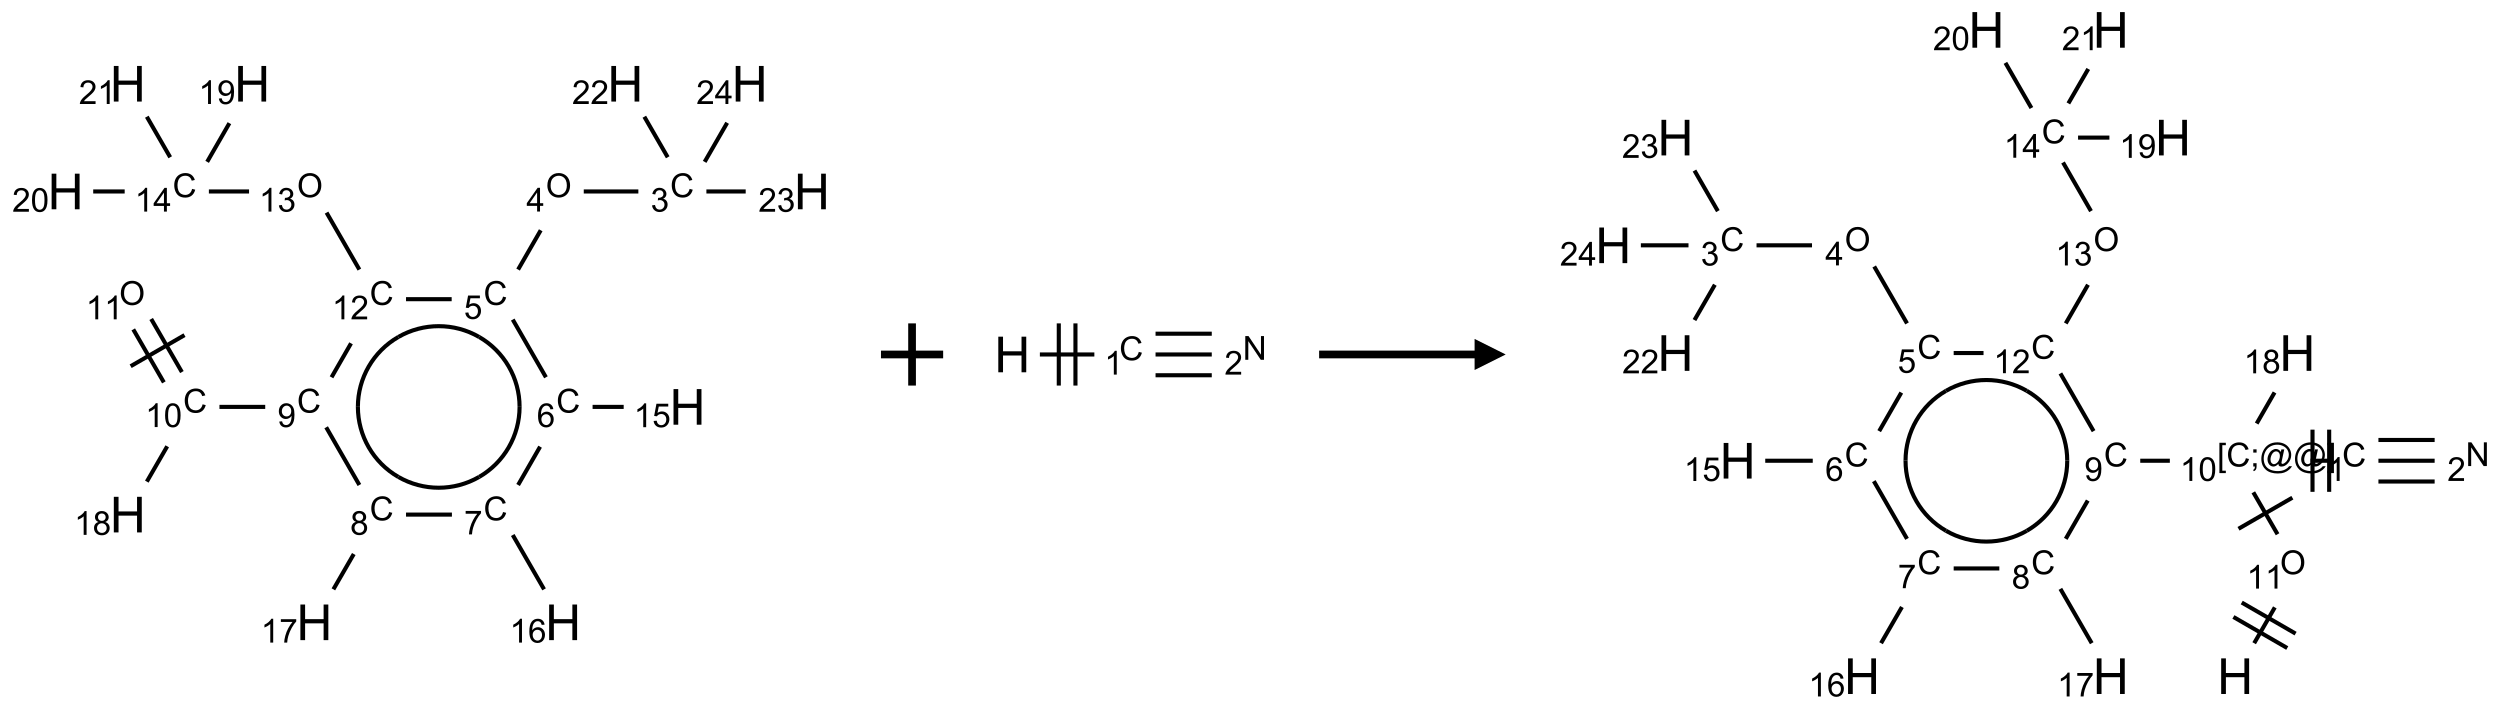 <?xml version="1.0" encoding="UTF-8"?>
<svg xmlns="http://www.w3.org/2000/svg" xmlns:xlink="http://www.w3.org/1999/xlink" width="804" height="228" viewBox="0 0 804 228">
<defs>
<g>
<g id="glyph-0-0">
<path d="M 1.332 0 L 1.332 -6.668 L 6.668 -6.668 L 6.668 0 Z M 1.5 -0.168 L 6.5 -0.168 L 6.5 -6.5 L 1.5 -6.5 Z M 1.5 -0.168 "/>
</g>
<g id="glyph-0-1">
<path d="M 6.27 -2.676 L 7.281 -2.422 C 7.07 -1.594 6.688 -0.961 6.137 -0.523 C 5.586 -0.086 4.914 0.129 4.121 0.129 C 3.297 0.129 2.629 -0.039 2.113 -0.371 C 1.598 -0.707 1.203 -1.191 0.934 -1.828 C 0.664 -2.465 0.531 -3.145 0.531 -3.875 C 0.531 -4.672 0.684 -5.363 0.988 -5.957 C 1.293 -6.547 1.723 -6.996 2.285 -7.305 C 2.844 -7.613 3.461 -7.766 4.137 -7.766 C 4.898 -7.766 5.543 -7.57 6.062 -7.184 C 6.582 -6.793 6.945 -6.246 7.152 -5.543 L 6.156 -5.309 C 5.98 -5.863 5.723 -6.266 5.387 -6.52 C 5.051 -6.773 4.625 -6.902 4.113 -6.902 C 3.527 -6.902 3.039 -6.762 2.645 -6.48 C 2.25 -6.199 1.973 -5.82 1.812 -5.348 C 1.652 -4.871 1.574 -4.383 1.574 -3.879 C 1.574 -3.23 1.668 -2.664 1.855 -2.18 C 2.047 -1.695 2.34 -1.332 2.738 -1.094 C 3.137 -0.855 3.57 -0.734 4.035 -0.734 C 4.602 -0.734 5.082 -0.898 5.473 -1.223 C 5.867 -1.551 6.133 -2.035 6.27 -2.676 Z M 6.27 -2.676 "/>
</g>
<g id="glyph-0-2">
<path d="M 0.449 -2.016 L 1.387 -2.141 C 1.492 -1.609 1.676 -1.227 1.934 -0.992 C 2.191 -0.758 2.508 -0.641 2.879 -0.641 C 3.32 -0.641 3.695 -0.793 3.996 -1.098 C 4.301 -1.402 4.453 -1.781 4.453 -2.234 C 4.453 -2.664 4.312 -3.02 4.031 -3.301 C 3.75 -3.578 3.391 -3.719 2.957 -3.719 C 2.781 -3.719 2.562 -3.684 2.297 -3.613 L 2.402 -4.438 C 2.465 -4.43 2.516 -4.426 2.551 -4.426 C 2.949 -4.426 3.312 -4.531 3.629 -4.738 C 3.949 -4.949 4.109 -5.27 4.109 -5.703 C 4.109 -6.047 3.992 -6.332 3.762 -6.559 C 3.527 -6.785 3.227 -6.895 2.859 -6.895 C 2.496 -6.895 2.191 -6.781 1.949 -6.551 C 1.707 -6.324 1.547 -5.98 1.48 -5.52 L 0.543 -5.688 C 0.656 -6.316 0.918 -6.805 1.324 -7.148 C 1.73 -7.492 2.234 -7.668 2.84 -7.668 C 3.254 -7.668 3.641 -7.578 3.988 -7.398 C 4.34 -7.219 4.609 -6.977 4.793 -6.668 C 4.98 -6.359 5.074 -6.031 5.074 -5.684 C 5.074 -5.352 4.984 -5.051 4.809 -4.781 C 4.629 -4.512 4.367 -4.297 4.02 -4.137 C 4.473 -4.031 4.824 -3.816 5.074 -3.488 C 5.324 -3.16 5.449 -2.75 5.449 -2.254 C 5.449 -1.59 5.203 -1.023 4.719 -0.559 C 4.234 -0.098 3.617 0.137 2.875 0.137 C 2.203 0.137 1.648 -0.062 1.207 -0.465 C 0.762 -0.863 0.512 -1.379 0.449 -2.016 Z M 0.449 -2.016 "/>
</g>
<g id="glyph-0-3">
<path d="M 0.516 -3.719 C 0.516 -4.984 0.855 -5.977 1.535 -6.695 C 2.215 -7.414 3.094 -7.77 4.172 -7.77 C 4.875 -7.77 5.512 -7.602 6.078 -7.266 C 6.645 -6.93 7.074 -6.461 7.371 -5.855 C 7.668 -5.254 7.816 -4.57 7.816 -3.809 C 7.816 -3.035 7.66 -2.34 7.348 -1.73 C 7.035 -1.117 6.594 -0.656 6.02 -0.34 C 5.449 -0.027 4.828 0.129 4.168 0.129 C 3.449 0.129 2.805 -0.043 2.238 -0.391 C 1.672 -0.738 1.246 -1.211 0.953 -1.812 C 0.66 -2.414 0.516 -3.047 0.516 -3.719 Z M 1.559 -3.703 C 1.559 -2.781 1.805 -2.059 2.301 -1.527 C 2.793 -1 3.414 -0.734 4.16 -0.734 C 4.922 -0.734 5.547 -1 6.039 -1.535 C 6.531 -2.07 6.777 -2.828 6.777 -3.812 C 6.777 -4.434 6.672 -4.977 6.461 -5.441 C 6.25 -5.902 5.945 -6.262 5.539 -6.52 C 5.133 -6.773 4.68 -6.902 4.176 -6.902 C 3.461 -6.902 2.848 -6.656 2.332 -6.164 C 1.816 -5.672 1.559 -4.852 1.559 -3.703 Z M 1.559 -3.703 "/>
</g>
<g id="glyph-0-4">
<path d="M 3.449 0 L 3.449 -1.828 L 0.137 -1.828 L 0.137 -2.688 L 3.621 -7.637 L 4.387 -7.637 L 4.387 -2.688 L 5.418 -2.688 L 5.418 -1.828 L 4.387 -1.828 L 4.387 0 Z M 3.449 -2.688 L 3.449 -6.129 L 1.059 -2.688 Z M 3.449 -2.688 "/>
</g>
<g id="glyph-0-5">
<path d="M 0.441 -2 L 1.426 -2.082 C 1.5 -1.605 1.668 -1.242 1.934 -1.004 C 2.199 -0.762 2.52 -0.641 2.895 -0.641 C 3.348 -0.641 3.73 -0.812 4.043 -1.152 C 4.355 -1.492 4.512 -1.941 4.512 -2.504 C 4.512 -3.039 4.359 -3.461 4.059 -3.77 C 3.758 -4.078 3.367 -4.234 2.879 -4.234 C 2.578 -4.234 2.305 -4.164 2.062 -4.027 C 1.82 -3.891 1.629 -3.715 1.488 -3.496 L 0.609 -3.609 L 1.348 -7.531 L 5.145 -7.531 L 5.145 -6.637 L 2.098 -6.637 L 1.688 -4.582 C 2.145 -4.902 2.625 -5.062 3.129 -5.062 C 3.797 -5.062 4.359 -4.832 4.816 -4.371 C 5.277 -3.91 5.504 -3.312 5.504 -2.59 C 5.504 -1.898 5.305 -1.301 4.902 -0.797 C 4.41 -0.18 3.742 0.129 2.895 0.129 C 2.199 0.129 1.633 -0.062 1.195 -0.453 C 0.758 -0.844 0.504 -1.359 0.441 -2 Z M 0.441 -2 "/>
</g>
<g id="glyph-0-6">
<path d="M 5.309 -5.766 L 4.375 -5.691 C 4.293 -6.059 4.172 -6.328 4.02 -6.496 C 3.766 -6.762 3.453 -6.895 3.082 -6.895 C 2.785 -6.895 2.523 -6.812 2.297 -6.645 C 2 -6.43 1.77 -6.117 1.598 -5.703 C 1.43 -5.289 1.34 -4.703 1.332 -3.938 C 1.559 -4.281 1.836 -4.535 2.16 -4.703 C 2.488 -4.871 2.828 -4.953 3.188 -4.953 C 3.812 -4.953 4.344 -4.723 4.785 -4.262 C 5.223 -3.801 5.441 -3.207 5.441 -2.48 C 5.441 -2 5.34 -1.555 5.133 -1.145 C 4.926 -0.73 4.641 -0.418 4.281 -0.199 C 3.922 0.02 3.512 0.129 3.051 0.129 C 2.27 0.129 1.633 -0.156 1.141 -0.73 C 0.648 -1.305 0.402 -2.254 0.402 -3.574 C 0.402 -5.051 0.672 -6.121 1.219 -6.793 C 1.695 -7.375 2.336 -7.668 3.141 -7.668 C 3.742 -7.668 4.234 -7.5 4.617 -7.16 C 5 -6.824 5.23 -6.359 5.309 -5.766 Z M 1.48 -2.473 C 1.48 -2.152 1.547 -1.844 1.684 -1.547 C 1.82 -1.25 2.016 -1.027 2.262 -0.871 C 2.508 -0.719 2.766 -0.641 3.035 -0.641 C 3.434 -0.641 3.773 -0.801 4.059 -1.121 C 4.344 -1.441 4.484 -1.875 4.484 -2.422 C 4.484 -2.949 4.344 -3.367 4.062 -3.668 C 3.781 -3.973 3.426 -4.125 3 -4.125 C 2.578 -4.125 2.219 -3.973 1.922 -3.668 C 1.625 -3.363 1.48 -2.969 1.48 -2.473 Z M 1.48 -2.473 "/>
</g>
<g id="glyph-0-7">
<path d="M 3.973 0 L 3.035 0 L 3.035 -5.973 C 2.809 -5.758 2.516 -5.543 2.148 -5.328 C 1.781 -5.113 1.453 -4.953 1.16 -4.844 L 1.16 -5.75 C 1.684 -5.996 2.145 -6.297 2.535 -6.645 C 2.93 -6.996 3.207 -7.336 3.371 -7.668 L 3.973 -7.668 Z M 3.973 0 "/>
</g>
<g id="glyph-0-8">
<path d="M 0.504 -6.637 L 0.504 -7.535 L 5.449 -7.535 L 5.449 -6.809 C 4.961 -6.289 4.48 -5.602 4.004 -4.746 C 3.527 -3.887 3.156 -3.004 2.895 -2.098 C 2.707 -1.461 2.59 -0.762 2.535 0 L 1.574 0 C 1.582 -0.602 1.703 -1.328 1.926 -2.176 C 2.152 -3.027 2.477 -3.848 2.898 -4.637 C 3.32 -5.426 3.77 -6.094 4.246 -6.637 Z M 0.504 -6.637 "/>
</g>
<g id="glyph-0-9">
<path d="M 1.887 -4.141 C 1.496 -4.281 1.207 -4.484 1.02 -4.75 C 0.832 -5.016 0.738 -5.328 0.738 -5.699 C 0.738 -6.254 0.938 -6.719 1.34 -7.098 C 1.738 -7.477 2.27 -7.668 2.934 -7.668 C 3.598 -7.668 4.137 -7.473 4.543 -7.086 C 4.949 -6.699 5.152 -6.227 5.152 -5.672 C 5.152 -5.316 5.059 -5.008 4.871 -4.746 C 4.688 -4.484 4.406 -4.281 4.027 -4.141 C 4.496 -3.988 4.852 -3.742 5.098 -3.402 C 5.34 -3.062 5.465 -2.656 5.465 -2.184 C 5.465 -1.531 5.234 -0.98 4.77 -0.535 C 4.309 -0.09 3.703 0.129 2.949 0.129 C 2.195 0.129 1.586 -0.094 1.125 -0.539 C 0.664 -0.984 0.434 -1.543 0.434 -2.207 C 0.434 -2.703 0.559 -3.121 0.809 -3.457 C 1.062 -3.793 1.422 -4.02 1.887 -4.141 Z M 1.699 -5.73 C 1.699 -5.367 1.812 -5.074 2.047 -4.844 C 2.281 -4.613 2.582 -4.5 2.953 -4.5 C 3.312 -4.5 3.609 -4.613 3.84 -4.84 C 4.07 -5.066 4.188 -5.348 4.188 -5.676 C 4.188 -6.02 4.07 -6.309 3.832 -6.543 C 3.594 -6.777 3.297 -6.895 2.941 -6.895 C 2.586 -6.895 2.289 -6.781 2.051 -6.551 C 1.816 -6.324 1.699 -6.047 1.699 -5.73 Z M 1.395 -2.203 C 1.395 -1.938 1.461 -1.676 1.586 -1.426 C 1.711 -1.176 1.902 -0.984 2.152 -0.848 C 2.402 -0.711 2.672 -0.641 2.957 -0.641 C 3.406 -0.641 3.777 -0.785 4.066 -1.074 C 4.359 -1.363 4.504 -1.727 4.504 -2.172 C 4.504 -2.625 4.355 -2.996 4.055 -3.293 C 3.754 -3.586 3.379 -3.734 2.926 -3.734 C 2.484 -3.734 2.121 -3.59 1.832 -3.297 C 1.543 -3.004 1.395 -2.641 1.395 -2.203 Z M 1.395 -2.203 "/>
</g>
<g id="glyph-0-10">
<path d="M 0.582 -1.766 L 1.484 -1.848 C 1.562 -1.426 1.707 -1.117 1.922 -0.926 C 2.137 -0.734 2.414 -0.641 2.75 -0.641 C 3.039 -0.641 3.289 -0.707 3.508 -0.84 C 3.727 -0.973 3.902 -1.148 4.043 -1.367 C 4.18 -1.586 4.297 -1.887 4.391 -2.262 C 4.484 -2.637 4.531 -3.016 4.531 -3.406 C 4.531 -3.449 4.531 -3.512 4.527 -3.594 C 4.34 -3.297 4.082 -3.055 3.758 -2.867 C 3.434 -2.68 3.082 -2.59 2.703 -2.59 C 2.07 -2.59 1.535 -2.816 1.098 -3.277 C 0.66 -3.734 0.441 -4.34 0.441 -5.09 C 0.441 -5.863 0.672 -6.484 1.129 -6.957 C 1.586 -7.43 2.156 -7.668 2.844 -7.668 C 3.34 -7.668 3.793 -7.531 4.207 -7.266 C 4.617 -7 4.93 -6.617 5.145 -6.121 C 5.355 -5.629 5.465 -4.91 5.465 -3.973 C 5.465 -2.996 5.359 -2.223 5.145 -1.645 C 4.934 -1.066 4.617 -0.625 4.199 -0.324 C 3.781 -0.02 3.293 0.129 2.73 0.129 C 2.133 0.129 1.645 -0.035 1.266 -0.367 C 0.887 -0.699 0.66 -1.164 0.582 -1.766 Z M 4.422 -5.137 C 4.422 -5.676 4.277 -6.102 3.992 -6.418 C 3.707 -6.734 3.359 -6.891 2.957 -6.891 C 2.543 -6.891 2.18 -6.719 1.871 -6.379 C 1.562 -6.039 1.406 -5.598 1.406 -5.059 C 1.406 -4.57 1.555 -4.176 1.848 -3.871 C 2.141 -3.566 2.5 -3.418 2.934 -3.418 C 3.367 -3.418 3.723 -3.57 4.004 -3.871 C 4.281 -4.176 4.422 -4.598 4.422 -5.137 Z M 4.422 -5.137 "/>
</g>
<g id="glyph-0-11">
<path d="M 0.441 -3.766 C 0.441 -4.668 0.535 -5.395 0.723 -5.945 C 0.906 -6.496 1.184 -6.922 1.551 -7.219 C 1.918 -7.516 2.375 -7.668 2.934 -7.668 C 3.344 -7.668 3.703 -7.586 4.012 -7.418 C 4.32 -7.254 4.574 -7.016 4.777 -6.707 C 4.977 -6.395 5.137 -6.016 5.25 -5.57 C 5.363 -5.125 5.422 -4.523 5.422 -3.766 C 5.422 -2.871 5.328 -2.148 5.145 -1.598 C 4.961 -1.047 4.688 -0.621 4.32 -0.32 C 3.953 -0.02 3.492 0.129 2.934 0.129 C 2.195 0.129 1.617 -0.133 1.199 -0.66 C 0.695 -1.297 0.441 -2.332 0.441 -3.766 Z M 1.406 -3.766 C 1.406 -2.512 1.555 -1.68 1.848 -1.262 C 2.141 -0.848 2.5 -0.641 2.934 -0.641 C 3.363 -0.641 3.727 -0.848 4.02 -1.266 C 4.312 -1.684 4.457 -2.516 4.457 -3.766 C 4.457 -5.023 4.312 -5.859 4.02 -6.27 C 3.727 -6.684 3.359 -6.891 2.922 -6.891 C 2.492 -6.891 2.148 -6.707 1.891 -6.344 C 1.566 -5.879 1.406 -5.02 1.406 -3.766 Z M 1.406 -3.766 "/>
</g>
<g id="glyph-0-12">
<path d="M 5.371 -0.902 L 5.371 0 L 0.324 0 C 0.316 -0.227 0.352 -0.441 0.434 -0.652 C 0.562 -0.996 0.766 -1.332 1.051 -1.668 C 1.332 -2 1.742 -2.387 2.277 -2.824 C 3.105 -3.504 3.668 -4.043 3.957 -4.441 C 4.25 -4.84 4.395 -5.215 4.395 -5.566 C 4.395 -5.938 4.262 -6.254 3.996 -6.508 C 3.73 -6.762 3.387 -6.891 2.957 -6.891 C 2.508 -6.891 2.145 -6.754 1.875 -6.484 C 1.605 -6.215 1.469 -5.84 1.465 -5.359 L 0.5 -5.457 C 0.566 -6.176 0.812 -6.727 1.246 -7.102 C 1.676 -7.477 2.254 -7.668 2.98 -7.668 C 3.711 -7.668 4.293 -7.465 4.719 -7.059 C 5.145 -6.652 5.359 -6.148 5.359 -5.547 C 5.359 -5.242 5.297 -4.941 5.172 -4.645 C 5.047 -4.352 4.84 -4.039 4.551 -3.715 C 4.262 -3.387 3.777 -2.938 3.105 -2.371 C 2.543 -1.898 2.18 -1.578 2.02 -1.41 C 1.859 -1.242 1.73 -1.07 1.625 -0.902 Z M 5.371 -0.902 "/>
</g>
<g id="glyph-0-13">
<path d="M 0.812 0 L 0.812 -7.637 L 1.848 -7.637 L 5.859 -1.641 L 5.859 -7.637 L 6.828 -7.637 L 6.828 0 L 5.793 0 L 1.781 -6 L 1.781 0 Z M 0.812 0 "/>
</g>
<g id="glyph-0-14">
<path d="M 0.723 2.121 L 0.723 -7.637 L 2.793 -7.637 L 2.793 -6.859 L 1.66 -6.859 L 1.66 1.344 L 2.793 1.344 L 2.793 2.121 Z M 0.723 2.121 "/>
</g>
<g id="glyph-0-15">
<path d="M 0.949 -4.465 L 0.949 -5.531 L 2.016 -5.531 L 2.016 -4.465 Z M 0.949 0 L 0.949 -1.066 L 2.016 -1.066 L 2.016 0 C 2.016 0.391 1.945 0.711 1.809 0.949 C 1.668 1.191 1.449 1.379 1.145 1.512 L 0.887 1.109 C 1.082 1.023 1.23 0.895 1.324 0.727 C 1.418 0.559 1.469 0.316 1.48 0 Z M 0.949 0 "/>
</g>
<g id="glyph-0-16">
<path d="M 6.047 -0.848 C 5.82 -0.59 5.57 -0.379 5.289 -0.223 C 5.008 -0.062 4.73 0.016 4.449 0.016 C 4.141 0.016 3.84 -0.074 3.547 -0.254 C 3.254 -0.434 3.02 -0.715 2.836 -1.09 C 2.652 -1.465 2.562 -1.875 2.562 -2.324 C 2.562 -2.875 2.703 -3.43 2.988 -3.98 C 3.27 -4.535 3.621 -4.953 4.043 -5.23 C 4.461 -5.508 4.871 -5.645 5.266 -5.645 C 5.566 -5.645 5.855 -5.566 6.129 -5.41 C 6.402 -5.25 6.641 -5.012 6.84 -4.688 L 7.016 -5.496 L 7.949 -5.496 L 7.199 -2 C 7.094 -1.516 7.043 -1.246 7.043 -1.191 C 7.043 -1.098 7.078 -1.02 7.148 -0.949 C 7.219 -0.883 7.305 -0.848 7.406 -0.848 C 7.59 -0.848 7.832 -0.953 8.129 -1.168 C 8.527 -1.445 8.84 -1.816 9.07 -2.285 C 9.301 -2.75 9.418 -3.234 9.418 -3.73 C 9.418 -4.309 9.27 -4.852 8.973 -5.355 C 8.676 -5.859 8.23 -6.262 7.645 -6.562 C 7.055 -6.863 6.406 -7.016 5.691 -7.016 C 4.879 -7.016 4.137 -6.824 3.465 -6.445 C 2.793 -6.066 2.273 -5.52 1.902 -4.809 C 1.535 -4.098 1.348 -3.34 1.348 -2.527 C 1.348 -1.676 1.535 -0.941 1.902 -0.328 C 2.273 0.285 2.809 0.742 3.508 1.035 C 4.207 1.328 4.984 1.473 5.832 1.473 C 6.742 1.473 7.504 1.32 8.121 1.016 C 8.734 0.711 9.195 0.34 9.5 -0.098 L 10.441 -0.098 C 10.266 0.266 9.961 0.637 9.531 1.016 C 9.102 1.395 8.59 1.695 7.996 1.914 C 7.402 2.133 6.688 2.246 5.848 2.246 C 5.078 2.246 4.367 2.145 3.715 1.949 C 3.066 1.75 2.512 1.453 2.051 1.055 C 1.594 0.656 1.25 0.199 1.016 -0.316 C 0.723 -0.973 0.578 -1.684 0.578 -2.441 C 0.578 -3.289 0.75 -4.098 1.098 -4.863 C 1.523 -5.805 2.125 -6.527 2.902 -7.027 C 3.684 -7.527 4.629 -7.777 5.738 -7.777 C 6.602 -7.777 7.375 -7.602 8.059 -7.246 C 8.746 -6.895 9.285 -6.371 9.684 -5.672 C 10.02 -5.07 10.188 -4.418 10.188 -3.715 C 10.188 -2.707 9.832 -1.812 9.125 -1.031 C 8.492 -0.328 7.801 0.02 7.051 0.02 C 6.812 0.02 6.617 -0.016 6.473 -0.09 C 6.324 -0.16 6.215 -0.266 6.145 -0.402 C 6.102 -0.488 6.066 -0.637 6.047 -0.848 Z M 3.527 -2.262 C 3.527 -1.785 3.641 -1.414 3.863 -1.152 C 4.09 -0.887 4.348 -0.754 4.641 -0.754 C 4.836 -0.754 5.039 -0.812 5.254 -0.93 C 5.469 -1.047 5.676 -1.219 5.871 -1.449 C 6.066 -1.676 6.23 -1.969 6.355 -2.32 C 6.48 -2.672 6.543 -3.027 6.543 -3.379 C 6.543 -3.852 6.426 -4.219 6.191 -4.48 C 5.957 -4.738 5.672 -4.871 5.332 -4.871 C 5.109 -4.871 4.902 -4.812 4.707 -4.699 C 4.512 -4.586 4.32 -4.406 4.137 -4.156 C 3.953 -3.906 3.805 -3.602 3.691 -3.246 C 3.582 -2.887 3.527 -2.559 3.527 -2.262 Z M 3.527 -2.262 "/>
</g>
<g id="glyph-0-17">
<path d="M 2.27 2.121 L 0.203 2.121 L 0.203 1.344 L 1.332 1.344 L 1.332 -6.859 L 0.203 -6.859 L 0.203 -7.637 L 2.27 -7.637 Z M 2.27 2.121 "/>
</g>
<g id="glyph-1-0">
<path d="M 2 0 L 2 -10 L 10 -10 L 10 0 Z M 2.25 -0.25 L 9.75 -0.25 L 9.75 -9.75 L 2.25 -9.75 Z M 2.25 -0.25 "/>
</g>
<g id="glyph-1-1">
<path d="M 1.281 0 L 1.281 -11.453 L 2.797 -11.453 L 2.797 -6.75 L 8.75 -6.75 L 8.75 -11.453 L 10.266 -11.453 L 10.266 0 L 8.75 0 L 8.75 -5.398 L 2.797 -5.398 L 2.797 0 Z M 1.281 0 "/>
</g>
</g>
</defs>
<path fill="none" stroke-width="0.033" stroke-linecap="butt" stroke-linejoin="miter" stroke="rgb(0%, 0%, 0%)" stroke-opacity="1" stroke-miterlimit="10" d="M 4.605 0.866 L 4.166 0.866 " transform="matrix(40, 0, 0, 40, 21.096, 26.936)"/>
<path fill="none" stroke-width="0.033" stroke-linecap="butt" stroke-linejoin="miter" stroke="rgb(0%, 0%, 0%)" stroke-opacity="1" stroke-miterlimit="10" d="M 3.82 1.178 L 3.638 1.494 " transform="matrix(40, 0, 0, 40, 21.096, 26.936)"/>
<path fill="none" stroke-width="0.033" stroke-linecap="butt" stroke-linejoin="miter" stroke="rgb(0%, 0%, 0%)" stroke-opacity="1" stroke-miterlimit="10" d="M 3.595 1.896 L 3.862 2.36 " transform="matrix(40, 0, 0, 40, 21.096, 26.936)"/>
<path fill="none" stroke-width="0.033" stroke-linecap="butt" stroke-linejoin="miter" stroke="rgb(0%, 0%, 0%)" stroke-opacity="1" stroke-miterlimit="10" d="M 4.237 2.598 L 4.487 2.598 " transform="matrix(40, 0, 0, 40, 21.096, 26.936)"/>
<path fill="none" stroke-width="0.033" stroke-linecap="butt" stroke-linejoin="miter" stroke="rgb(0%, 0%, 0%)" stroke-opacity="1" stroke-miterlimit="10" d="M 3.815 2.918 L 3.638 3.226 " transform="matrix(40, 0, 0, 40, 21.096, 26.936)"/>
<path fill="none" stroke-width="0.033" stroke-linecap="butt" stroke-linejoin="miter" stroke="rgb(0%, 0%, 0%)" stroke-opacity="1" stroke-miterlimit="10" d="M 3.595 3.628 L 3.847 4.065 " transform="matrix(40, 0, 0, 40, 21.096, 26.936)"/>
<path fill="none" stroke-width="0.033" stroke-linecap="butt" stroke-linejoin="miter" stroke="rgb(0%, 0%, 0%)" stroke-opacity="1" stroke-miterlimit="10" d="M 3.106 3.464 L 2.737 3.464 " transform="matrix(40, 0, 0, 40, 21.096, 26.936)"/>
<path fill="none" stroke-width="0.033" stroke-linecap="butt" stroke-linejoin="miter" stroke="rgb(0%, 0%, 0%)" stroke-opacity="1" stroke-miterlimit="10" d="M 2.317 3.781 L 2.153 4.065 " transform="matrix(40, 0, 0, 40, 21.096, 26.936)"/>
<path fill="none" stroke-width="0.033" stroke-linecap="butt" stroke-linejoin="miter" stroke="rgb(0%, 0%, 0%)" stroke-opacity="1" stroke-miterlimit="10" d="M 2.362 3.226 L 2.095 2.762 " transform="matrix(40, 0, 0, 40, 21.096, 26.936)"/>
<path fill="none" stroke-width="0.033" stroke-linecap="butt" stroke-linejoin="miter" stroke="rgb(0%, 0%, 0%)" stroke-opacity="1" stroke-miterlimit="10" d="M 1.605 2.598 L 1.237 2.598 " transform="matrix(40, 0, 0, 40, 21.096, 26.936)"/>
<path fill="none" stroke-width="0.033" stroke-linecap="butt" stroke-linejoin="miter" stroke="rgb(0%, 0%, 0%)" stroke-opacity="1" stroke-miterlimit="10" d="M 0.935 2.318 L 0.688 1.891 " transform="matrix(40, 0, 0, 40, 21.096, 26.936)"/>
<path fill="none" stroke-width="0.033" stroke-linecap="butt" stroke-linejoin="miter" stroke="rgb(0%, 0%, 0%)" stroke-opacity="1" stroke-miterlimit="10" d="M 0.79 2.401 L 0.544 1.975 " transform="matrix(40, 0, 0, 40, 21.096, 26.936)"/>
<path fill="none" stroke-width="0.033" stroke-linecap="butt" stroke-linejoin="miter" stroke="rgb(0%, 0%, 0%)" stroke-opacity="1" stroke-miterlimit="10" d="M 0.956 2.021 L 0.523 2.271 " transform="matrix(40, 0, 0, 40, 21.096, 26.936)"/>
<path fill="none" stroke-width="0.033" stroke-linecap="butt" stroke-linejoin="miter" stroke="rgb(0%, 0%, 0%)" stroke-opacity="1" stroke-miterlimit="10" d="M 0.817 2.915 L 0.653 3.199 " transform="matrix(40, 0, 0, 40, 21.096, 26.936)"/>
<path fill="none" stroke-width="0.033" stroke-linecap="butt" stroke-linejoin="miter" stroke="rgb(0%, 0%, 0%)" stroke-opacity="1" stroke-miterlimit="10" d="M 2.138 2.36 L 2.295 2.087 " transform="matrix(40, 0, 0, 40, 21.096, 26.936)"/>
<path fill="none" stroke-width="0.033" stroke-linecap="butt" stroke-linejoin="miter" stroke="rgb(0%, 0%, 0%)" stroke-opacity="1" stroke-miterlimit="10" d="M 2.737 1.732 L 3.104 1.732 " transform="matrix(40, 0, 0, 40, 21.096, 26.936)"/>
<path fill="none" stroke-width="0.033" stroke-linecap="butt" stroke-linejoin="miter" stroke="rgb(0%, 0%, 0%)" stroke-opacity="1" stroke-miterlimit="10" d="M 2.362 1.494 L 2.098 1.036 " transform="matrix(40, 0, 0, 40, 21.096, 26.936)"/>
<path fill="none" stroke-width="0.033" stroke-linecap="butt" stroke-linejoin="miter" stroke="rgb(0%, 0%, 0%)" stroke-opacity="1" stroke-miterlimit="10" d="M 1.475 0.866 L 1.152 0.866 " transform="matrix(40, 0, 0, 40, 21.096, 26.936)"/>
<path fill="none" stroke-width="0.033" stroke-linecap="butt" stroke-linejoin="miter" stroke="rgb(0%, 0%, 0%)" stroke-opacity="1" stroke-miterlimit="10" d="M 1.138 0.628 L 1.317 0.317 " transform="matrix(40, 0, 0, 40, 21.096, 26.936)"/>
<path fill="none" stroke-width="0.033" stroke-linecap="butt" stroke-linejoin="miter" stroke="rgb(0%, 0%, 0%)" stroke-opacity="1" stroke-miterlimit="10" d="M 0.475 0.866 L 0.222 0.866 " transform="matrix(40, 0, 0, 40, 21.096, 26.936)"/>
<path fill="none" stroke-width="0.033" stroke-linecap="butt" stroke-linejoin="miter" stroke="rgb(0%, 0%, 0%)" stroke-opacity="1" stroke-miterlimit="10" d="M 0.841 0.591 L 0.653 0.265 " transform="matrix(40, 0, 0, 40, 21.096, 26.936)"/>
<path fill="none" stroke-width="0.033" stroke-linecap="butt" stroke-linejoin="miter" stroke="rgb(0%, 0%, 0%)" stroke-opacity="1" stroke-miterlimit="10" d="M 4.841 0.591 L 4.653 0.265 " transform="matrix(40, 0, 0, 40, 21.096, 26.936)"/>
<path fill="none" stroke-width="0.033" stroke-linecap="butt" stroke-linejoin="miter" stroke="rgb(0%, 0%, 0%)" stroke-opacity="1" stroke-miterlimit="10" d="M 5.152 0.866 L 5.468 0.866 " transform="matrix(40, 0, 0, 40, 21.096, 26.936)"/>
<path fill="none" stroke-width="0.033" stroke-linecap="butt" stroke-linejoin="miter" stroke="rgb(0%, 0%, 0%)" stroke-opacity="1" stroke-miterlimit="10" d="M 5.138 0.628 L 5.319 0.314 " transform="matrix(40, 0, 0, 40, 21.096, 26.936)"/>
<path fill="none" stroke-width="0.033" stroke-linecap="butt" stroke-linejoin="miter" stroke="rgb(0%, 0%, 0%)" stroke-opacity="1" stroke-miterlimit="10" d="M 3.325 2.036 C 3.526 2.152 3.65 2.366 3.65 2.598 " transform="matrix(40, 0, 0, 40, 21.096, 26.936)"/>
<path fill="none" stroke-width="0.033" stroke-linecap="butt" stroke-linejoin="miter" stroke="rgb(0%, 0%, 0%)" stroke-opacity="1" stroke-miterlimit="10" d="M 2.675 2.036 C 2.876 1.92 3.124 1.92 3.325 2.036 " transform="matrix(40, 0, 0, 40, 21.096, 26.936)"/>
<path fill="none" stroke-width="0.033" stroke-linecap="butt" stroke-linejoin="miter" stroke="rgb(0%, 0%, 0%)" stroke-opacity="1" stroke-miterlimit="10" d="M 2.35 2.598 C 2.35 2.366 2.474 2.152 2.675 2.036 " transform="matrix(40, 0, 0, 40, 21.096, 26.936)"/>
<path fill="none" stroke-width="0.033" stroke-linecap="butt" stroke-linejoin="miter" stroke="rgb(0%, 0%, 0%)" stroke-opacity="1" stroke-miterlimit="10" d="M 2.675 3.161 C 2.474 3.045 2.35 2.83 2.35 2.598 " transform="matrix(40, 0, 0, 40, 21.096, 26.936)"/>
<path fill="none" stroke-width="0.033" stroke-linecap="butt" stroke-linejoin="miter" stroke="rgb(0%, 0%, 0%)" stroke-opacity="1" stroke-miterlimit="10" d="M 3.325 3.161 C 3.124 3.277 2.876 3.277 2.675 3.161 " transform="matrix(40, 0, 0, 40, 21.096, 26.936)"/>
<path fill="none" stroke-width="0.033" stroke-linecap="butt" stroke-linejoin="miter" stroke="rgb(0%, 0%, 0%)" stroke-opacity="1" stroke-miterlimit="10" d="M 3.65 2.598 C 3.65 2.83 3.526 3.045 3.325 3.161 " transform="matrix(40, 0, 0, 40, 21.096, 26.936)"/>
<g fill="rgb(0%, 0%, 0%)" fill-opacity="1">
<use xlink:href="#glyph-0-1" x="215.504" y="63.422"/>
</g>
<g fill="rgb(0%, 0%, 0%)" fill-opacity="1">
<use xlink:href="#glyph-0-2" x="209.25" y="68.059"/>
</g>
<g fill="rgb(0%, 0%, 0%)" fill-opacity="1">
<use xlink:href="#glyph-0-3" x="175.52" y="63.426"/>
</g>
<g fill="rgb(0%, 0%, 0%)" fill-opacity="1">
<use xlink:href="#glyph-0-4" x="169.281" y="68.027"/>
</g>
<g fill="rgb(0%, 0%, 0%)" fill-opacity="1">
<use xlink:href="#glyph-0-1" x="155.504" y="98.062"/>
</g>
<g fill="rgb(0%, 0%, 0%)" fill-opacity="1">
<use xlink:href="#glyph-0-5" x="149.191" y="102.566"/>
</g>
<g fill="rgb(0%, 0%, 0%)" fill-opacity="1">
<use xlink:href="#glyph-0-1" x="178.879" y="132.703"/>
</g>
<g fill="rgb(0%, 0%, 0%)" fill-opacity="1">
<use xlink:href="#glyph-0-6" x="172.633" y="137.34"/>
</g>
<g fill="rgb(0%, 0%, 0%)" fill-opacity="1">
<use xlink:href="#glyph-1-1" x="215.324" y="136.586"/>
</g>
<g fill="rgb(0%, 0%, 0%)" fill-opacity="1">
<use xlink:href="#glyph-0-7" x="203.832" y="137.379"/>
<use xlink:href="#glyph-0-5" x="209.764" y="137.379"/>
</g>
<g fill="rgb(0%, 0%, 0%)" fill-opacity="1">
<use xlink:href="#glyph-0-1" x="155.504" y="167.344"/>
</g>
<g fill="rgb(0%, 0%, 0%)" fill-opacity="1">
<use xlink:href="#glyph-0-8" x="149.25" y="171.852"/>
</g>
<g fill="rgb(0%, 0%, 0%)" fill-opacity="1">
<use xlink:href="#glyph-1-1" x="175.324" y="205.867"/>
</g>
<g fill="rgb(0%, 0%, 0%)" fill-opacity="1">
<use xlink:href="#glyph-0-7" x="163.895" y="206.66"/>
<use xlink:href="#glyph-0-6" x="169.827" y="206.66"/>
</g>
<g fill="rgb(0%, 0%, 0%)" fill-opacity="1">
<use xlink:href="#glyph-0-1" x="118.879" y="167.344"/>
</g>
<g fill="rgb(0%, 0%, 0%)" fill-opacity="1">
<use xlink:href="#glyph-0-9" x="112.609" y="171.98"/>
</g>
<g fill="rgb(0%, 0%, 0%)" fill-opacity="1">
<use xlink:href="#glyph-1-1" x="95.324" y="205.867"/>
</g>
<g fill="rgb(0%, 0%, 0%)" fill-opacity="1">
<use xlink:href="#glyph-0-7" x="83.887" y="206.66"/>
<use xlink:href="#glyph-0-8" x="89.819" y="206.66"/>
</g>
<g fill="rgb(0%, 0%, 0%)" fill-opacity="1">
<use xlink:href="#glyph-0-1" x="95.504" y="132.703"/>
</g>
<g fill="rgb(0%, 0%, 0%)" fill-opacity="1">
<use xlink:href="#glyph-0-10" x="89.234" y="137.34"/>
</g>
<g fill="rgb(0%, 0%, 0%)" fill-opacity="1">
<use xlink:href="#glyph-0-1" x="58.879" y="132.703"/>
</g>
<g fill="rgb(0%, 0%, 0%)" fill-opacity="1">
<use xlink:href="#glyph-0-7" x="46.719" y="137.34"/>
<use xlink:href="#glyph-0-11" x="52.651" y="137.34"/>
</g>
<g fill="rgb(0%, 0%, 0%)" fill-opacity="1">
<use xlink:href="#glyph-0-3" x="38.34" y="98.066"/>
</g>
<g fill="rgb(0%, 0%, 0%)" fill-opacity="1">
<use xlink:href="#glyph-0-7" x="27.613" y="102.699"/>
<use xlink:href="#glyph-0-7" x="33.546" y="102.699"/>
</g>
<g fill="rgb(0%, 0%, 0%)" fill-opacity="1">
<use xlink:href="#glyph-1-1" x="35.324" y="171.227"/>
</g>
<g fill="rgb(0%, 0%, 0%)" fill-opacity="1">
<use xlink:href="#glyph-0-7" x="23.871" y="172.02"/>
<use xlink:href="#glyph-0-9" x="29.803" y="172.02"/>
</g>
<g fill="rgb(0%, 0%, 0%)" fill-opacity="1">
<use xlink:href="#glyph-0-1" x="118.879" y="98.062"/>
</g>
<g fill="rgb(0%, 0%, 0%)" fill-opacity="1">
<use xlink:href="#glyph-0-7" x="106.77" y="102.699"/>
<use xlink:href="#glyph-0-12" x="112.702" y="102.699"/>
</g>
<g fill="rgb(0%, 0%, 0%)" fill-opacity="1">
<use xlink:href="#glyph-0-3" x="95.52" y="63.426"/>
</g>
<g fill="rgb(0%, 0%, 0%)" fill-opacity="1">
<use xlink:href="#glyph-0-7" x="83.316" y="68.059"/>
<use xlink:href="#glyph-0-2" x="89.249" y="68.059"/>
</g>
<g fill="rgb(0%, 0%, 0%)" fill-opacity="1">
<use xlink:href="#glyph-0-1" x="55.504" y="63.422"/>
</g>
<g fill="rgb(0%, 0%, 0%)" fill-opacity="1">
<use xlink:href="#glyph-0-7" x="43.348" y="68.059"/>
<use xlink:href="#glyph-0-4" x="49.28" y="68.059"/>
</g>
<g fill="rgb(0%, 0%, 0%)" fill-opacity="1">
<use xlink:href="#glyph-1-1" x="75.324" y="32.664"/>
</g>
<g fill="rgb(0%, 0%, 0%)" fill-opacity="1">
<use xlink:href="#glyph-0-7" x="63.871" y="33.457"/>
<use xlink:href="#glyph-0-10" x="69.803" y="33.457"/>
</g>
<g fill="rgb(0%, 0%, 0%)" fill-opacity="1">
<use xlink:href="#glyph-1-1" x="15.324" y="67.305"/>
</g>
<g fill="rgb(0%, 0%, 0%)" fill-opacity="1">
<use xlink:href="#glyph-0-12" x="3.918" y="68.098"/>
<use xlink:href="#glyph-0-11" x="9.85" y="68.098"/>
</g>
<g fill="rgb(0%, 0%, 0%)" fill-opacity="1">
<use xlink:href="#glyph-1-1" x="35.324" y="32.664"/>
</g>
<g fill="rgb(0%, 0%, 0%)" fill-opacity="1">
<use xlink:href="#glyph-0-12" x="25.363" y="33.457"/>
<use xlink:href="#glyph-0-7" x="31.296" y="33.457"/>
</g>
<g fill="rgb(0%, 0%, 0%)" fill-opacity="1">
<use xlink:href="#glyph-1-1" x="195.324" y="32.664"/>
</g>
<g fill="rgb(0%, 0%, 0%)" fill-opacity="1">
<use xlink:href="#glyph-0-12" x="183.969" y="33.457"/>
<use xlink:href="#glyph-0-12" x="189.901" y="33.457"/>
</g>
<g fill="rgb(0%, 0%, 0%)" fill-opacity="1">
<use xlink:href="#glyph-1-1" x="255.324" y="67.305"/>
</g>
<g fill="rgb(0%, 0%, 0%)" fill-opacity="1">
<use xlink:href="#glyph-0-12" x="243.891" y="68.098"/>
<use xlink:href="#glyph-0-2" x="249.823" y="68.098"/>
</g>
<g fill="rgb(0%, 0%, 0%)" fill-opacity="1">
<use xlink:href="#glyph-1-1" x="235.324" y="32.664"/>
</g>
<g fill="rgb(0%, 0%, 0%)" fill-opacity="1">
<use xlink:href="#glyph-0-12" x="223.922" y="33.457"/>
<use xlink:href="#glyph-0-4" x="229.854" y="33.457"/>
</g>
<path fill="none" stroke-width="0.062" stroke-linecap="butt" stroke-linejoin="miter" stroke="rgb(0%, 0%, 0%)" stroke-opacity="1" stroke-miterlimit="10" d="M 0 0 L 0.5 0 M 0.25 -0.25 L 0.25 0.25 " transform="matrix(40, 0, 0, 40, 283.318, 114)"/>
<path fill="none" stroke-width="0.033" stroke-linecap="butt" stroke-linejoin="miter" stroke="rgb(0%, 0%, 0%)" stroke-opacity="1" stroke-miterlimit="10" d="M 0.222 0 L 0.66 0 " transform="matrix(40, 0, 0, 40, 325.545, 114)"/>
<path fill="none" stroke-width="0.033" stroke-linecap="butt" stroke-linejoin="miter" stroke="rgb(0%, 0%, 0%)" stroke-opacity="1" stroke-miterlimit="10" d="M 0.508 0.25 L 0.508 -0.25 " transform="matrix(40, 0, 0, 40, 325.545, 114)"/>
<path fill="none" stroke-width="0.033" stroke-linecap="butt" stroke-linejoin="miter" stroke="rgb(0%, 0%, 0%)" stroke-opacity="1" stroke-miterlimit="10" d="M 0.374 0.25 L 0.374 -0.25 " transform="matrix(40, 0, 0, 40, 325.545, 114)"/>
<path fill="none" stroke-width="0.033" stroke-linecap="butt" stroke-linejoin="miter" stroke="rgb(0%, 0%, 0%)" stroke-opacity="1" stroke-miterlimit="10" d="M 1.152 0 L 1.604 0 " transform="matrix(40, 0, 0, 40, 325.545, 114)"/>
<path fill="none" stroke-width="0.033" stroke-linecap="butt" stroke-linejoin="miter" stroke="rgb(0%, 0%, 0%)" stroke-opacity="1" stroke-miterlimit="10" d="M 1.152 0.167 L 1.604 0.167 " transform="matrix(40, 0, 0, 40, 325.545, 114)"/>
<path fill="none" stroke-width="0.033" stroke-linecap="butt" stroke-linejoin="miter" stroke="rgb(0%, 0%, 0%)" stroke-opacity="1" stroke-miterlimit="10" d="M 1.152 -0.167 L 1.604 -0.167 " transform="matrix(40, 0, 0, 40, 325.545, 114)"/>
<g fill="rgb(0%, 0%, 0%)" fill-opacity="1">
<use xlink:href="#glyph-1-1" x="319.773" y="119.727"/>
</g>
<g fill="rgb(0%, 0%, 0%)" fill-opacity="1">
<use xlink:href="#glyph-0-1" x="359.953" y="115.844"/>
</g>
<g fill="rgb(0%, 0%, 0%)" fill-opacity="1">
<use xlink:href="#glyph-0-7" x="355.172" y="120.48"/>
</g>
<g fill="rgb(0%, 0%, 0%)" fill-opacity="1">
<use xlink:href="#glyph-0-13" x="399.672" y="115.711"/>
</g>
<g fill="rgb(0%, 0%, 0%)" fill-opacity="1">
<use xlink:href="#glyph-0-12" x="393.781" y="120.48"/>
</g>
<path fill-rule="nonzero" fill="rgb(0%, 0%, 0%)" fill-opacity="1" d="M 424.23 115.25 L 474.23 115.25 L 474.23 119 L 484.23 114 L 474.23 109 L 474.23 112.75 L 424.23 112.75 "/>
<path fill="none" stroke-width="0.033" stroke-linecap="butt" stroke-linejoin="miter" stroke="rgb(0%, 0%, 0%)" stroke-opacity="1" stroke-miterlimit="10" d="M 5.153 4.931 L 5.319 4.643 " transform="matrix(40, 0, 0, 40, 518.822, 9.615)"/>
<path fill="none" stroke-width="0.033" stroke-linecap="butt" stroke-linejoin="miter" stroke="rgb(0%, 0%, 0%)" stroke-opacity="1" stroke-miterlimit="10" d="M 5.486 4.854 L 5.053 4.604 " transform="matrix(40, 0, 0, 40, 518.822, 9.615)"/>
<path fill="none" stroke-width="0.033" stroke-linecap="butt" stroke-linejoin="miter" stroke="rgb(0%, 0%, 0%)" stroke-opacity="1" stroke-miterlimit="10" d="M 5.419 4.97 L 4.986 4.72 " transform="matrix(40, 0, 0, 40, 518.822, 9.615)"/>
<path fill="none" stroke-width="0.033" stroke-linecap="butt" stroke-linejoin="miter" stroke="rgb(0%, 0%, 0%)" stroke-opacity="1" stroke-miterlimit="10" d="M 5.341 4.055 L 5.146 3.718 " transform="matrix(40, 0, 0, 40, 518.822, 9.615)"/>
<path fill="none" stroke-width="0.033" stroke-linecap="butt" stroke-linejoin="miter" stroke="rgb(0%, 0%, 0%)" stroke-opacity="1" stroke-miterlimit="10" d="M 5.46 3.761 L 5.027 4.011 " transform="matrix(40, 0, 0, 40, 518.822, 9.615)"/>
<path fill="none" stroke-width="0.033" stroke-linecap="butt" stroke-linejoin="miter" stroke="rgb(0%, 0%, 0%)" stroke-opacity="1" stroke-miterlimit="10" d="M 5.606 3.464 L 5.772 3.464 " transform="matrix(40, 0, 0, 40, 518.822, 9.615)"/>
<path fill="none" stroke-width="0.033" stroke-linecap="butt" stroke-linejoin="miter" stroke="rgb(0%, 0%, 0%)" stroke-opacity="1" stroke-miterlimit="10" d="M 5.756 3.714 L 5.756 3.214 " transform="matrix(40, 0, 0, 40, 518.822, 9.615)"/>
<path fill="none" stroke-width="0.033" stroke-linecap="butt" stroke-linejoin="miter" stroke="rgb(0%, 0%, 0%)" stroke-opacity="1" stroke-miterlimit="10" d="M 5.622 3.714 L 5.622 3.214 " transform="matrix(40, 0, 0, 40, 518.822, 9.615)"/>
<path fill="none" stroke-width="0.033" stroke-linecap="butt" stroke-linejoin="miter" stroke="rgb(0%, 0%, 0%)" stroke-opacity="1" stroke-miterlimit="10" d="M 6.152 3.464 L 6.604 3.464 " transform="matrix(40, 0, 0, 40, 518.822, 9.615)"/>
<path fill="none" stroke-width="0.033" stroke-linecap="butt" stroke-linejoin="miter" stroke="rgb(0%, 0%, 0%)" stroke-opacity="1" stroke-miterlimit="10" d="M 6.152 3.631 L 6.604 3.631 " transform="matrix(40, 0, 0, 40, 518.822, 9.615)"/>
<path fill="none" stroke-width="0.033" stroke-linecap="butt" stroke-linejoin="miter" stroke="rgb(0%, 0%, 0%)" stroke-opacity="1" stroke-miterlimit="10" d="M 6.152 3.297 L 6.604 3.297 " transform="matrix(40, 0, 0, 40, 518.822, 9.615)"/>
<path fill="none" stroke-width="0.033" stroke-linecap="butt" stroke-linejoin="miter" stroke="rgb(0%, 0%, 0%)" stroke-opacity="1" stroke-miterlimit="10" d="M 4.475 3.464 L 4.237 3.464 " transform="matrix(40, 0, 0, 40, 518.822, 9.615)"/>
<path fill="none" stroke-width="0.033" stroke-linecap="butt" stroke-linejoin="miter" stroke="rgb(0%, 0%, 0%)" stroke-opacity="1" stroke-miterlimit="10" d="M 3.815 3.784 L 3.638 4.092 " transform="matrix(40, 0, 0, 40, 518.822, 9.615)"/>
<path fill="none" stroke-width="0.033" stroke-linecap="butt" stroke-linejoin="miter" stroke="rgb(0%, 0%, 0%)" stroke-opacity="1" stroke-miterlimit="10" d="M 3.595 4.494 L 3.847 4.931 " transform="matrix(40, 0, 0, 40, 518.822, 9.615)"/>
<path fill="none" stroke-width="0.033" stroke-linecap="butt" stroke-linejoin="miter" stroke="rgb(0%, 0%, 0%)" stroke-opacity="1" stroke-miterlimit="10" d="M 3.104 4.33 L 2.737 4.33 " transform="matrix(40, 0, 0, 40, 518.822, 9.615)"/>
<path fill="none" stroke-width="0.033" stroke-linecap="butt" stroke-linejoin="miter" stroke="rgb(0%, 0%, 0%)" stroke-opacity="1" stroke-miterlimit="10" d="M 2.321 4.64 L 2.153 4.931 " transform="matrix(40, 0, 0, 40, 518.822, 9.615)"/>
<path fill="none" stroke-width="0.033" stroke-linecap="butt" stroke-linejoin="miter" stroke="rgb(0%, 0%, 0%)" stroke-opacity="1" stroke-miterlimit="10" d="M 2.362 4.092 L 2.095 3.628 " transform="matrix(40, 0, 0, 40, 518.822, 9.615)"/>
<path fill="none" stroke-width="0.033" stroke-linecap="butt" stroke-linejoin="miter" stroke="rgb(0%, 0%, 0%)" stroke-opacity="1" stroke-miterlimit="10" d="M 1.604 3.464 L 1.222 3.464 " transform="matrix(40, 0, 0, 40, 518.822, 9.615)"/>
<path fill="none" stroke-width="0.033" stroke-linecap="butt" stroke-linejoin="miter" stroke="rgb(0%, 0%, 0%)" stroke-opacity="1" stroke-miterlimit="10" d="M 2.138 3.226 L 2.316 2.916 " transform="matrix(40, 0, 0, 40, 518.822, 9.615)"/>
<path fill="none" stroke-width="0.033" stroke-linecap="butt" stroke-linejoin="miter" stroke="rgb(0%, 0%, 0%)" stroke-opacity="1" stroke-miterlimit="10" d="M 2.362 2.36 L 2.098 1.902 " transform="matrix(40, 0, 0, 40, 518.822, 9.615)"/>
<path fill="none" stroke-width="0.033" stroke-linecap="butt" stroke-linejoin="miter" stroke="rgb(0%, 0%, 0%)" stroke-opacity="1" stroke-miterlimit="10" d="M 1.598 1.732 L 1.152 1.732 " transform="matrix(40, 0, 0, 40, 518.822, 9.615)"/>
<path fill="none" stroke-width="0.033" stroke-linecap="butt" stroke-linejoin="miter" stroke="rgb(0%, 0%, 0%)" stroke-opacity="1" stroke-miterlimit="10" d="M 0.817 2.049 L 0.653 2.333 " transform="matrix(40, 0, 0, 40, 518.822, 9.615)"/>
<path fill="none" stroke-width="0.033" stroke-linecap="butt" stroke-linejoin="miter" stroke="rgb(0%, 0%, 0%)" stroke-opacity="1" stroke-miterlimit="10" d="M 0.841 1.457 L 0.653 1.131 " transform="matrix(40, 0, 0, 40, 518.822, 9.615)"/>
<path fill="none" stroke-width="0.033" stroke-linecap="butt" stroke-linejoin="miter" stroke="rgb(0%, 0%, 0%)" stroke-opacity="1" stroke-miterlimit="10" d="M 0.605 1.732 L 0.222 1.732 " transform="matrix(40, 0, 0, 40, 518.822, 9.615)"/>
<path fill="none" stroke-width="0.033" stroke-linecap="butt" stroke-linejoin="miter" stroke="rgb(0%, 0%, 0%)" stroke-opacity="1" stroke-miterlimit="10" d="M 2.737 2.598 L 2.977 2.598 " transform="matrix(40, 0, 0, 40, 518.822, 9.615)"/>
<path fill="none" stroke-width="0.033" stroke-linecap="butt" stroke-linejoin="miter" stroke="rgb(0%, 0%, 0%)" stroke-opacity="1" stroke-miterlimit="10" d="M 3.595 2.762 L 3.862 3.226 " transform="matrix(40, 0, 0, 40, 518.822, 9.615)"/>
<path fill="none" stroke-width="0.033" stroke-linecap="butt" stroke-linejoin="miter" stroke="rgb(0%, 0%, 0%)" stroke-opacity="1" stroke-miterlimit="10" d="M 3.638 2.36 L 3.817 2.049 " transform="matrix(40, 0, 0, 40, 518.822, 9.615)"/>
<path fill="none" stroke-width="0.033" stroke-linecap="butt" stroke-linejoin="miter" stroke="rgb(0%, 0%, 0%)" stroke-opacity="1" stroke-miterlimit="10" d="M 3.841 1.457 L 3.616 1.066 " transform="matrix(40, 0, 0, 40, 518.822, 9.615)"/>
<path fill="none" stroke-width="0.033" stroke-linecap="butt" stroke-linejoin="miter" stroke="rgb(0%, 0%, 0%)" stroke-opacity="1" stroke-miterlimit="10" d="M 3.737 0.866 L 3.989 0.866 " transform="matrix(40, 0, 0, 40, 518.822, 9.615)"/>
<path fill="none" stroke-width="0.033" stroke-linecap="butt" stroke-linejoin="miter" stroke="rgb(0%, 0%, 0%)" stroke-opacity="1" stroke-miterlimit="10" d="M 3.362 0.628 L 3.153 0.265 " transform="matrix(40, 0, 0, 40, 518.822, 9.615)"/>
<path fill="none" stroke-width="0.033" stroke-linecap="butt" stroke-linejoin="miter" stroke="rgb(0%, 0%, 0%)" stroke-opacity="1" stroke-miterlimit="10" d="M 3.659 0.591 L 3.819 0.314 " transform="matrix(40, 0, 0, 40, 518.822, 9.615)"/>
<path fill="none" stroke-width="0.033" stroke-linecap="butt" stroke-linejoin="miter" stroke="rgb(0%, 0%, 0%)" stroke-opacity="1" stroke-miterlimit="10" d="M 5.173 3.165 L 5.317 2.915 " transform="matrix(40, 0, 0, 40, 518.822, 9.615)"/>
<path fill="none" stroke-width="0.033" stroke-linecap="butt" stroke-linejoin="miter" stroke="rgb(0%, 0%, 0%)" stroke-opacity="1" stroke-miterlimit="10" d="M 3.65 3.464 C 3.65 3.696 3.526 3.911 3.325 4.027 " transform="matrix(40, 0, 0, 40, 518.822, 9.615)"/>
<path fill="none" stroke-width="0.033" stroke-linecap="butt" stroke-linejoin="miter" stroke="rgb(0%, 0%, 0%)" stroke-opacity="1" stroke-miterlimit="10" d="M 3.325 2.902 C 3.526 3.018 3.65 3.232 3.65 3.464 " transform="matrix(40, 0, 0, 40, 518.822, 9.615)"/>
<path fill="none" stroke-width="0.033" stroke-linecap="butt" stroke-linejoin="miter" stroke="rgb(0%, 0%, 0%)" stroke-opacity="1" stroke-miterlimit="10" d="M 2.675 2.902 C 2.876 2.786 3.124 2.786 3.325 2.902 " transform="matrix(40, 0, 0, 40, 518.822, 9.615)"/>
<path fill="none" stroke-width="0.033" stroke-linecap="butt" stroke-linejoin="miter" stroke="rgb(0%, 0%, 0%)" stroke-opacity="1" stroke-miterlimit="10" d="M 2.35 3.464 C 2.35 3.232 2.474 3.018 2.675 2.902 " transform="matrix(40, 0, 0, 40, 518.822, 9.615)"/>
<path fill="none" stroke-width="0.033" stroke-linecap="butt" stroke-linejoin="miter" stroke="rgb(0%, 0%, 0%)" stroke-opacity="1" stroke-miterlimit="10" d="M 2.675 4.027 C 2.474 3.911 2.35 3.696 2.35 3.464 " transform="matrix(40, 0, 0, 40, 518.822, 9.615)"/>
<path fill="none" stroke-width="0.033" stroke-linecap="butt" stroke-linejoin="miter" stroke="rgb(0%, 0%, 0%)" stroke-opacity="1" stroke-miterlimit="10" d="M 3.325 4.027 C 3.124 4.143 2.876 4.143 2.675 4.027 " transform="matrix(40, 0, 0, 40, 518.822, 9.615)"/>
<g fill="rgb(0%, 0%, 0%)" fill-opacity="1">
<use xlink:href="#glyph-1-1" x="713.051" y="223.188"/>
</g>
<g fill="rgb(0%, 0%, 0%)" fill-opacity="1">
<use xlink:href="#glyph-0-3" x="733.246" y="184.668"/>
</g>
<g fill="rgb(0%, 0%, 0%)" fill-opacity="1">
<use xlink:href="#glyph-0-7" x="722.52" y="189.301"/>
<use xlink:href="#glyph-0-7" x="728.452" y="189.301"/>
</g>
<g fill="rgb(0%, 0%, 0%)" fill-opacity="1">
<use xlink:href="#glyph-0-14" x="713.035" y="150.031"/>
<use xlink:href="#glyph-0-1" x="715.999" y="150.031"/>
<use xlink:href="#glyph-0-15" x="723.702" y="150.031"/>
<use xlink:href="#glyph-0-16" x="726.665" y="150.031"/>
<use xlink:href="#glyph-0-16" x="737.493" y="150.031"/>
<use xlink:href="#glyph-0-17" x="748.322" y="150.031"/>
</g>
<g fill="rgb(0%, 0%, 0%)" fill-opacity="1">
<use xlink:href="#glyph-0-7" x="701.07" y="154.66"/>
<use xlink:href="#glyph-0-11" x="707.003" y="154.66"/>
</g>
<g fill="rgb(0%, 0%, 0%)" fill-opacity="1">
<use xlink:href="#glyph-0-1" x="753.23" y="150.023"/>
</g>
<g fill="rgb(0%, 0%, 0%)" fill-opacity="1">
<use xlink:href="#glyph-0-7" x="748.449" y="154.66"/>
</g>
<g fill="rgb(0%, 0%, 0%)" fill-opacity="1">
<use xlink:href="#glyph-0-13" x="792.949" y="149.891"/>
</g>
<g fill="rgb(0%, 0%, 0%)" fill-opacity="1">
<use xlink:href="#glyph-0-12" x="787.059" y="154.66"/>
</g>
<g fill="rgb(0%, 0%, 0%)" fill-opacity="1">
<use xlink:href="#glyph-0-1" x="676.605" y="150.023"/>
</g>
<g fill="rgb(0%, 0%, 0%)" fill-opacity="1">
<use xlink:href="#glyph-0-10" x="670.336" y="154.66"/>
</g>
<g fill="rgb(0%, 0%, 0%)" fill-opacity="1">
<use xlink:href="#glyph-0-1" x="653.23" y="184.664"/>
</g>
<g fill="rgb(0%, 0%, 0%)" fill-opacity="1">
<use xlink:href="#glyph-0-9" x="646.961" y="189.301"/>
</g>
<g fill="rgb(0%, 0%, 0%)" fill-opacity="1">
<use xlink:href="#glyph-1-1" x="673.051" y="223.188"/>
</g>
<g fill="rgb(0%, 0%, 0%)" fill-opacity="1">
<use xlink:href="#glyph-0-7" x="661.613" y="223.98"/>
<use xlink:href="#glyph-0-8" x="667.546" y="223.98"/>
</g>
<g fill="rgb(0%, 0%, 0%)" fill-opacity="1">
<use xlink:href="#glyph-0-1" x="616.605" y="184.664"/>
</g>
<g fill="rgb(0%, 0%, 0%)" fill-opacity="1">
<use xlink:href="#glyph-0-8" x="610.352" y="189.172"/>
</g>
<g fill="rgb(0%, 0%, 0%)" fill-opacity="1">
<use xlink:href="#glyph-1-1" x="593.051" y="223.188"/>
</g>
<g fill="rgb(0%, 0%, 0%)" fill-opacity="1">
<use xlink:href="#glyph-0-7" x="581.621" y="223.98"/>
<use xlink:href="#glyph-0-6" x="587.553" y="223.98"/>
</g>
<g fill="rgb(0%, 0%, 0%)" fill-opacity="1">
<use xlink:href="#glyph-0-1" x="593.23" y="150.023"/>
</g>
<g fill="rgb(0%, 0%, 0%)" fill-opacity="1">
<use xlink:href="#glyph-0-6" x="586.984" y="154.66"/>
</g>
<g fill="rgb(0%, 0%, 0%)" fill-opacity="1">
<use xlink:href="#glyph-1-1" x="553.051" y="153.906"/>
</g>
<g fill="rgb(0%, 0%, 0%)" fill-opacity="1">
<use xlink:href="#glyph-0-7" x="541.559" y="154.699"/>
<use xlink:href="#glyph-0-5" x="547.491" y="154.699"/>
</g>
<g fill="rgb(0%, 0%, 0%)" fill-opacity="1">
<use xlink:href="#glyph-0-1" x="616.605" y="115.383"/>
</g>
<g fill="rgb(0%, 0%, 0%)" fill-opacity="1">
<use xlink:href="#glyph-0-5" x="610.293" y="119.887"/>
</g>
<g fill="rgb(0%, 0%, 0%)" fill-opacity="1">
<use xlink:href="#glyph-0-3" x="593.246" y="80.746"/>
</g>
<g fill="rgb(0%, 0%, 0%)" fill-opacity="1">
<use xlink:href="#glyph-0-4" x="587.008" y="85.348"/>
</g>
<g fill="rgb(0%, 0%, 0%)" fill-opacity="1">
<use xlink:href="#glyph-0-1" x="553.23" y="80.742"/>
</g>
<g fill="rgb(0%, 0%, 0%)" fill-opacity="1">
<use xlink:href="#glyph-0-2" x="546.977" y="85.379"/>
</g>
<g fill="rgb(0%, 0%, 0%)" fill-opacity="1">
<use xlink:href="#glyph-1-1" x="533.051" y="119.266"/>
</g>
<g fill="rgb(0%, 0%, 0%)" fill-opacity="1">
<use xlink:href="#glyph-0-12" x="521.695" y="120.059"/>
<use xlink:href="#glyph-0-12" x="527.628" y="120.059"/>
</g>
<g fill="rgb(0%, 0%, 0%)" fill-opacity="1">
<use xlink:href="#glyph-1-1" x="533.051" y="49.984"/>
</g>
<g fill="rgb(0%, 0%, 0%)" fill-opacity="1">
<use xlink:href="#glyph-0-12" x="521.617" y="50.777"/>
<use xlink:href="#glyph-0-2" x="527.549" y="50.777"/>
</g>
<g fill="rgb(0%, 0%, 0%)" fill-opacity="1">
<use xlink:href="#glyph-1-1" x="513.051" y="84.625"/>
</g>
<g fill="rgb(0%, 0%, 0%)" fill-opacity="1">
<use xlink:href="#glyph-0-12" x="501.648" y="85.418"/>
<use xlink:href="#glyph-0-4" x="507.581" y="85.418"/>
</g>
<g fill="rgb(0%, 0%, 0%)" fill-opacity="1">
<use xlink:href="#glyph-0-1" x="653.23" y="115.383"/>
</g>
<g fill="rgb(0%, 0%, 0%)" fill-opacity="1">
<use xlink:href="#glyph-0-7" x="641.121" y="120.02"/>
<use xlink:href="#glyph-0-12" x="647.053" y="120.02"/>
</g>
<g fill="rgb(0%, 0%, 0%)" fill-opacity="1">
<use xlink:href="#glyph-0-3" x="673.246" y="80.746"/>
</g>
<g fill="rgb(0%, 0%, 0%)" fill-opacity="1">
<use xlink:href="#glyph-0-7" x="661.043" y="85.379"/>
<use xlink:href="#glyph-0-2" x="666.975" y="85.379"/>
</g>
<g fill="rgb(0%, 0%, 0%)" fill-opacity="1">
<use xlink:href="#glyph-0-1" x="656.605" y="46.102"/>
</g>
<g fill="rgb(0%, 0%, 0%)" fill-opacity="1">
<use xlink:href="#glyph-0-7" x="644.449" y="50.738"/>
<use xlink:href="#glyph-0-4" x="650.382" y="50.738"/>
</g>
<g fill="rgb(0%, 0%, 0%)" fill-opacity="1">
<use xlink:href="#glyph-1-1" x="693.051" y="49.984"/>
</g>
<g fill="rgb(0%, 0%, 0%)" fill-opacity="1">
<use xlink:href="#glyph-0-7" x="681.598" y="50.777"/>
<use xlink:href="#glyph-0-10" x="687.53" y="50.777"/>
</g>
<g fill="rgb(0%, 0%, 0%)" fill-opacity="1">
<use xlink:href="#glyph-1-1" x="633.051" y="15.344"/>
</g>
<g fill="rgb(0%, 0%, 0%)" fill-opacity="1">
<use xlink:href="#glyph-0-12" x="621.645" y="16.137"/>
<use xlink:href="#glyph-0-11" x="627.577" y="16.137"/>
</g>
<g fill="rgb(0%, 0%, 0%)" fill-opacity="1">
<use xlink:href="#glyph-1-1" x="673.051" y="15.344"/>
</g>
<g fill="rgb(0%, 0%, 0%)" fill-opacity="1">
<use xlink:href="#glyph-0-12" x="663.09" y="16.137"/>
<use xlink:href="#glyph-0-7" x="669.022" y="16.137"/>
</g>
<g fill="rgb(0%, 0%, 0%)" fill-opacity="1">
<use xlink:href="#glyph-1-1" x="733.051" y="119.266"/>
</g>
<g fill="rgb(0%, 0%, 0%)" fill-opacity="1">
<use xlink:href="#glyph-0-7" x="721.598" y="120.059"/>
<use xlink:href="#glyph-0-9" x="727.53" y="120.059"/>
</g>
</svg>
